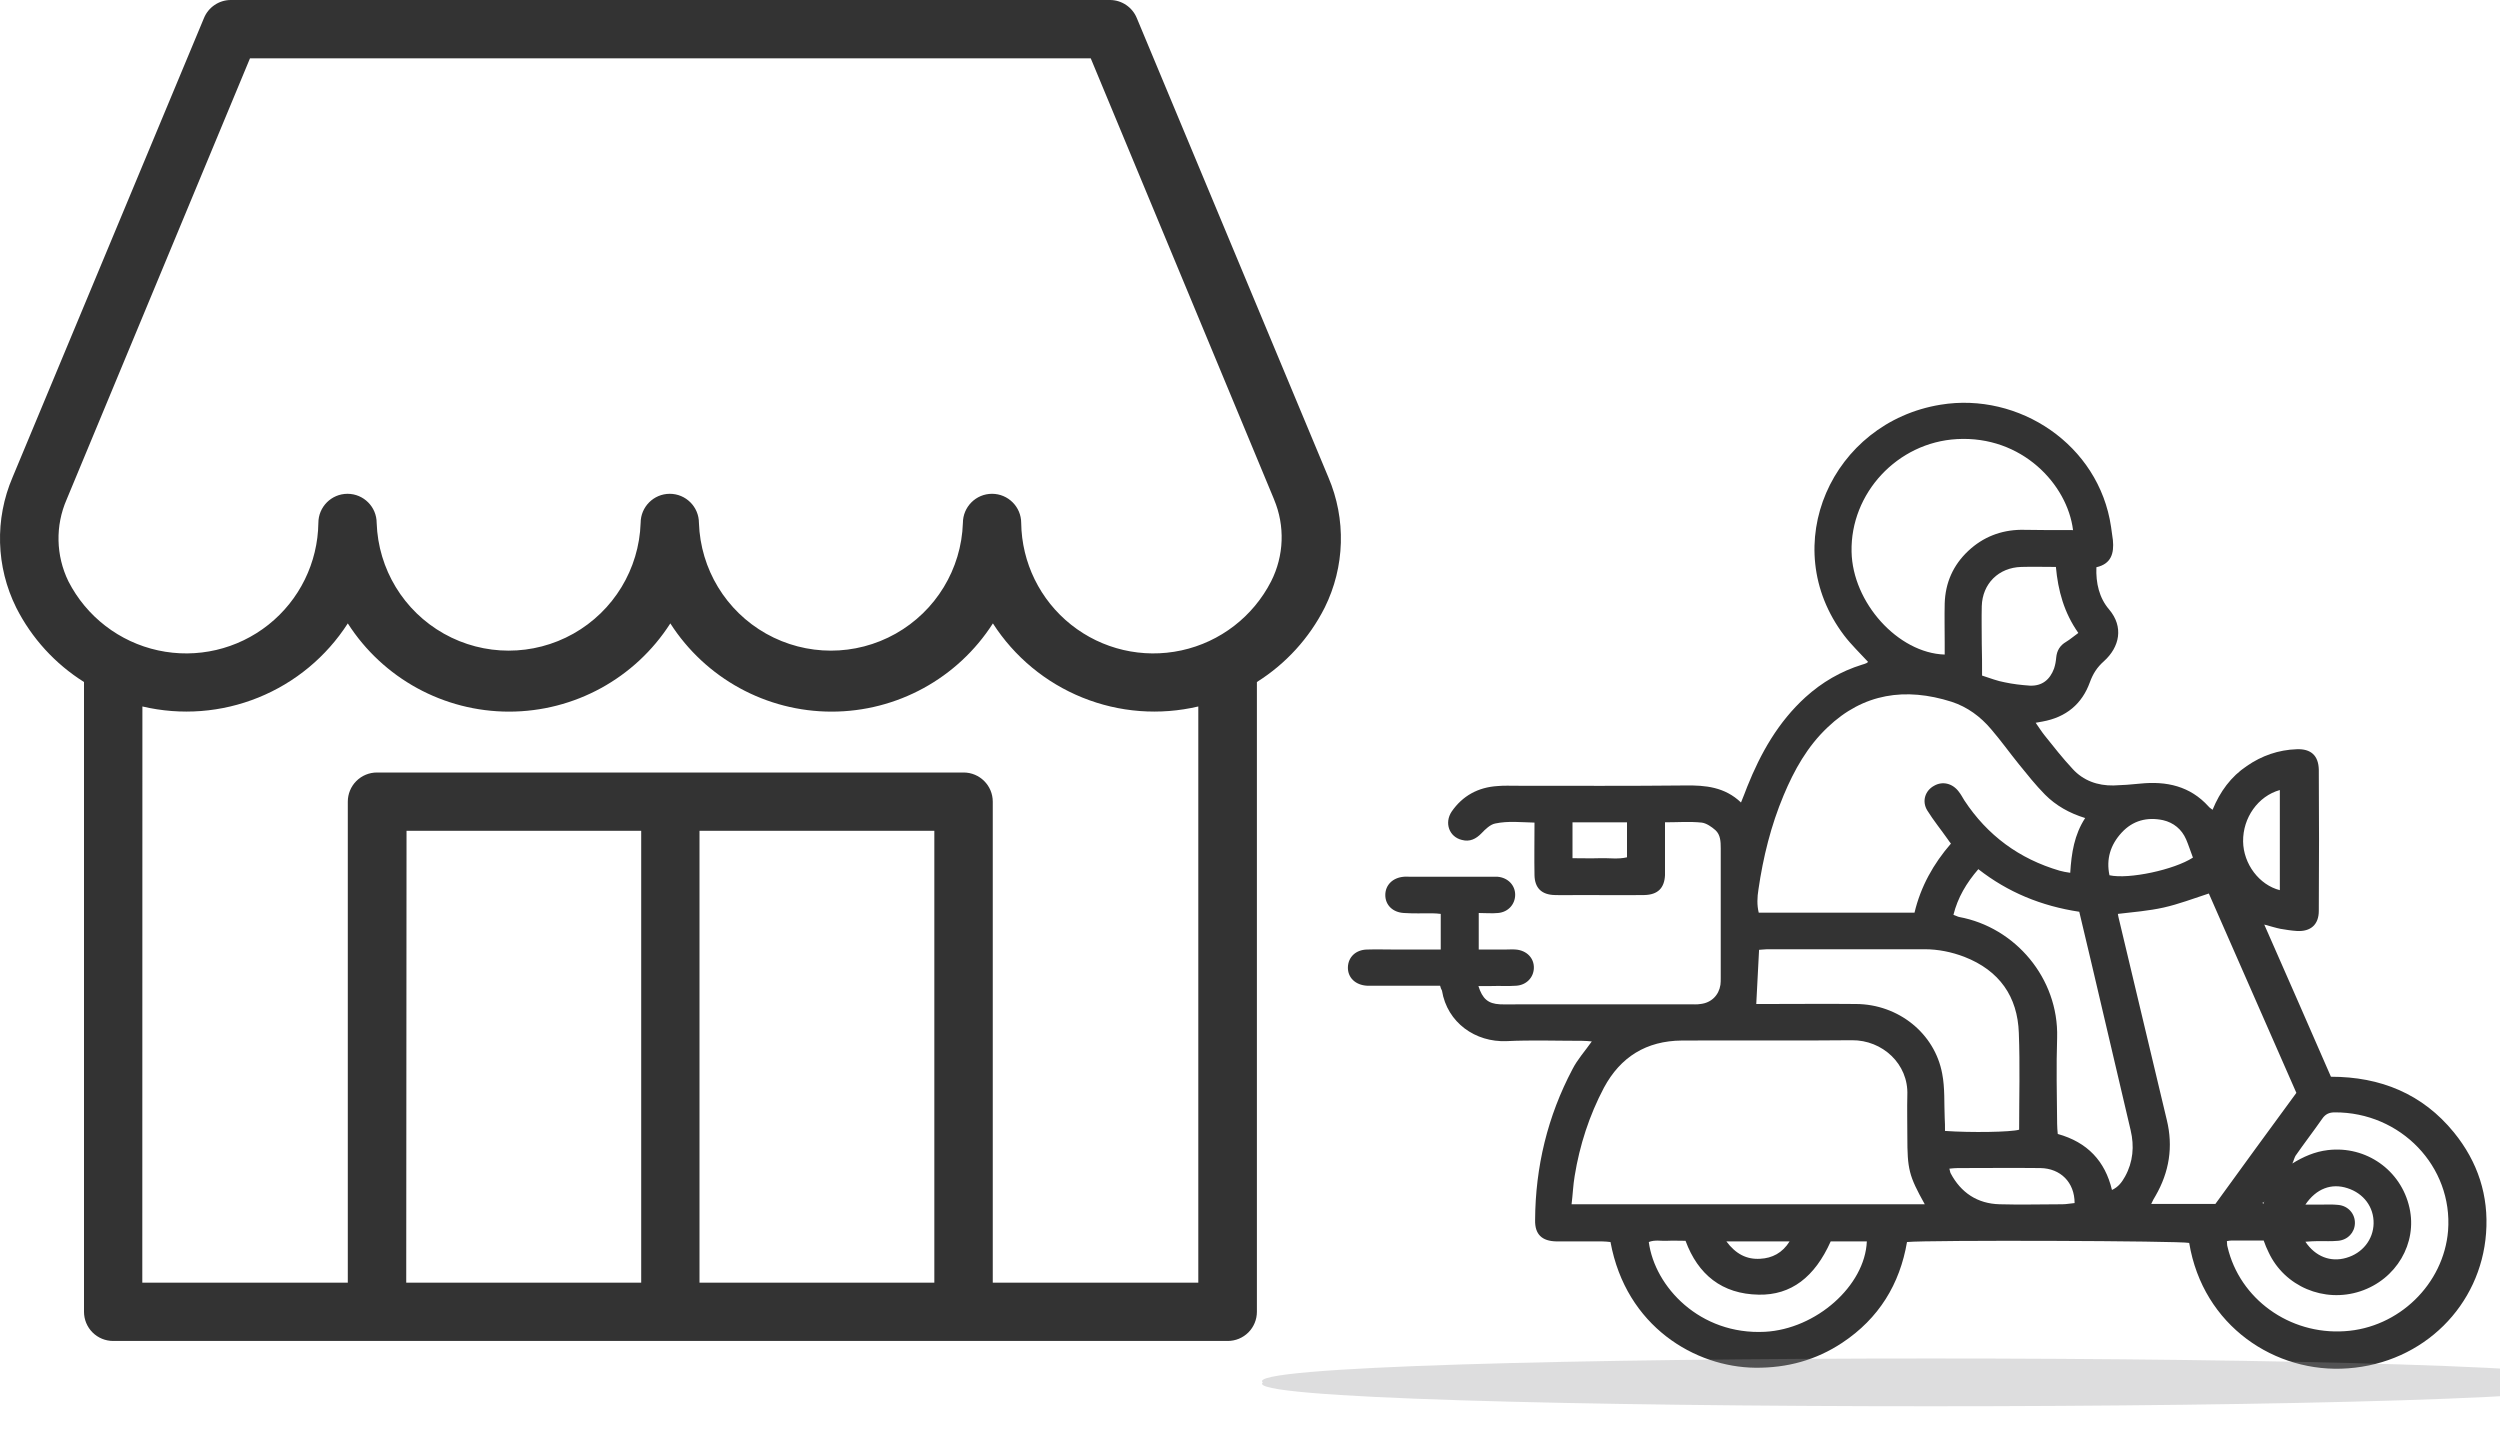 <svg width="75" height="43" viewBox="0 0 75 43" fill="none" xmlns="http://www.w3.org/2000/svg">
<path d="M37.707 20.46V39.354C37.707 39.586 37.615 39.809 37.451 39.973C37.287 40.137 37.064 40.229 36.832 40.229H3.395C3.163 40.229 2.94 40.137 2.776 39.973C2.612 39.809 2.52 39.586 2.52 39.354V20.46C1.652 19.915 0.949 19.144 0.487 18.23C-0.122 17.004 -0.162 15.574 0.378 14.316L6.119 0.542C6.252 0.218 6.565 0.005 6.915 0H33.308C33.658 0.005 33.971 0.218 34.104 0.542L39.85 14.316C40.389 15.574 40.349 17.004 39.74 18.23C39.278 19.144 38.575 19.915 37.707 20.46H37.707ZM20.985 38.48H28.03V24.924H20.985V38.48ZM12.187 38.48H19.236V24.924H12.196L12.187 38.48ZM4.269 38.48H10.434V24.05C10.434 23.818 10.526 23.595 10.69 23.431C10.854 23.267 11.076 23.175 11.308 23.175H28.908C29.391 23.175 29.783 23.567 29.783 24.05V38.48H35.949V21.194C34.79 21.467 33.575 21.374 32.472 20.927C31.368 20.481 30.43 19.703 29.787 18.702C28.731 20.351 26.907 21.349 24.949 21.349C22.99 21.349 21.167 20.351 20.11 18.702C19.054 20.351 17.231 21.349 15.272 21.349C13.314 21.349 11.49 20.351 10.434 18.702C9.791 19.703 8.853 20.481 7.749 20.927C6.646 21.374 5.431 21.467 4.272 21.194L4.269 38.48ZM38.223 14.985L32.722 1.749H7.5L1.999 14.985C1.656 15.771 1.676 16.667 2.051 17.438C2.592 18.498 3.581 19.26 4.744 19.512C5.907 19.765 7.122 19.482 8.054 18.741C8.986 18 9.535 16.879 9.551 15.689C9.551 15.206 9.942 14.814 10.425 14.814C10.908 14.814 11.3 15.206 11.3 15.689C11.346 17.072 12.11 18.331 13.317 19.01C14.523 19.689 15.996 19.689 17.202 19.01C18.408 18.331 19.173 17.072 19.219 15.689C19.219 15.206 19.61 14.814 20.093 14.814C20.576 14.814 20.968 15.206 20.968 15.689C21.014 17.072 21.778 18.331 22.984 19.01C24.191 19.689 25.664 19.689 26.87 19.01C28.076 18.331 28.841 17.072 28.887 15.689C28.887 15.206 29.278 14.814 29.761 14.814C30.244 14.814 30.636 15.206 30.636 15.689C30.651 16.879 31.201 18 32.133 18.741C33.064 19.482 34.279 19.765 35.443 19.512C36.606 19.26 37.594 18.498 38.135 17.438C38.522 16.672 38.554 15.776 38.222 14.985H38.223Z" fill="#333333"/>
<path d="M43.203 29.572C42.549 29.572 41.923 29.572 41.297 29.572C41.203 29.572 41.11 29.572 41.017 29.572C40.661 29.554 40.428 29.326 40.437 29.015C40.447 28.714 40.671 28.495 41.007 28.486C41.288 28.477 41.568 28.486 41.848 28.486C42.297 28.486 42.755 28.486 43.222 28.486C43.222 28.12 43.222 27.782 43.222 27.417C43.138 27.408 43.054 27.399 42.96 27.399C42.68 27.399 42.4 27.408 42.119 27.39C41.783 27.372 41.559 27.152 41.559 26.851C41.559 26.55 41.783 26.331 42.11 26.303C42.175 26.294 42.25 26.303 42.316 26.303C43.11 26.303 43.904 26.303 44.689 26.303C44.773 26.303 44.857 26.303 44.932 26.303C45.24 26.331 45.455 26.559 45.455 26.842C45.455 27.125 45.25 27.363 44.941 27.39C44.754 27.408 44.568 27.39 44.362 27.39C44.362 27.755 44.362 28.102 44.362 28.486C44.633 28.486 44.895 28.486 45.156 28.486C45.259 28.486 45.371 28.477 45.474 28.486C45.801 28.513 46.025 28.741 46.016 29.043C46.007 29.326 45.792 29.554 45.483 29.572C45.24 29.59 44.997 29.572 44.745 29.581C44.614 29.581 44.493 29.581 44.352 29.581C44.474 29.965 44.642 30.111 44.997 30.129C45.222 30.138 45.437 30.129 45.661 30.129C47.343 30.129 49.015 30.129 50.697 30.129C50.8 30.129 50.912 30.138 51.015 30.12C51.342 30.084 51.566 29.855 51.613 29.545C51.622 29.481 51.622 29.408 51.622 29.344C51.622 28.047 51.622 26.751 51.622 25.445C51.622 25.244 51.613 25.043 51.464 24.906C51.351 24.806 51.193 24.696 51.052 24.678C50.697 24.641 50.333 24.669 49.95 24.669C49.95 25.089 49.95 25.481 49.95 25.883C49.95 26.011 49.95 26.13 49.95 26.258C49.931 26.641 49.735 26.842 49.333 26.851C48.688 26.86 48.053 26.851 47.408 26.851C47.156 26.851 46.894 26.86 46.642 26.851C46.249 26.842 46.044 26.641 46.035 26.258C46.025 25.746 46.035 25.235 46.035 24.678C45.633 24.669 45.24 24.623 44.857 24.705C44.708 24.733 44.558 24.879 44.446 24.997C44.278 25.171 44.091 25.262 43.857 25.198C43.474 25.107 43.325 24.687 43.549 24.349C43.876 23.874 44.343 23.619 44.922 23.582C45.119 23.564 45.315 23.573 45.521 23.573C47.203 23.573 48.875 23.582 50.557 23.564C51.165 23.555 51.744 23.61 52.23 24.075C52.305 23.893 52.361 23.747 52.417 23.6C52.819 22.596 53.342 21.665 54.164 20.916C54.659 20.468 55.22 20.14 55.865 19.939C55.911 19.93 55.949 19.911 55.996 19.893C56.014 19.884 56.033 19.866 56.042 19.857C55.799 19.592 55.538 19.345 55.323 19.062C53.286 16.369 54.958 12.67 58.219 12.141C60.565 11.757 62.967 13.337 63.331 15.802C63.35 15.939 63.368 16.076 63.387 16.204C63.424 16.597 63.34 16.916 62.892 17.017C62.873 17.492 62.976 17.939 63.275 18.286C63.714 18.806 63.593 19.409 63.116 19.838C62.91 20.021 62.789 20.213 62.696 20.468C62.462 21.117 61.985 21.518 61.275 21.646C61.219 21.655 61.163 21.665 61.07 21.683C61.172 21.829 61.247 21.948 61.341 22.066C61.611 22.404 61.883 22.751 62.182 23.071C62.499 23.418 62.929 23.573 63.406 23.564C63.677 23.555 63.938 23.537 64.2 23.509C64.994 23.427 65.704 23.582 66.256 24.194C66.284 24.23 66.321 24.249 66.377 24.294C66.601 23.747 66.928 23.299 67.405 22.98C67.854 22.669 68.358 22.495 68.9 22.477C69.33 22.459 69.554 22.669 69.564 23.089C69.573 24.504 69.573 25.911 69.564 27.326C69.564 27.737 69.321 27.956 68.9 27.929C68.741 27.919 68.573 27.892 68.414 27.865C68.274 27.837 68.134 27.792 67.928 27.737C68.611 29.28 69.265 30.787 69.928 32.302C71.414 32.302 72.675 32.814 73.619 33.974C74.338 34.859 74.666 35.873 74.582 36.996C74.423 39.16 72.713 40.886 70.442 41.05C68.265 41.215 66.088 39.781 65.676 37.288C65.433 37.224 57.827 37.197 57.21 37.261C56.995 38.521 56.369 39.553 55.267 40.283C54.482 40.804 53.613 41.041 52.66 41.032C50.856 41.014 48.782 39.799 48.315 37.261C48.23 37.252 48.146 37.242 48.053 37.242C47.595 37.242 47.147 37.242 46.689 37.242C46.259 37.233 46.044 37.032 46.053 36.603C46.062 35.005 46.427 33.489 47.175 32.074C47.324 31.782 47.548 31.535 47.754 31.243C47.66 31.234 47.558 31.225 47.464 31.225C46.707 31.225 45.95 31.198 45.194 31.234C44.268 31.271 43.418 30.686 43.259 29.718C43.231 29.673 43.222 29.636 43.203 29.572ZM67.919 36.065C67.938 36.046 67.947 36.028 67.928 36.046C67.938 36.019 67.938 36.046 67.919 36.065C67.91 36.074 67.891 36.074 67.872 36.083C67.882 36.092 67.891 36.101 67.891 36.119C67.91 36.101 67.91 36.083 67.919 36.065ZM68.769 34.905C69.096 34.704 69.442 34.549 69.835 34.503C70.984 34.366 72.031 35.106 72.283 36.229C72.526 37.297 71.89 38.384 70.806 38.74C69.722 39.096 68.536 38.594 68.059 37.571C68.003 37.462 67.956 37.343 67.91 37.215C67.583 37.215 67.274 37.215 66.957 37.215C66.91 37.215 66.863 37.224 66.807 37.233C66.816 37.297 66.807 37.352 66.826 37.407C67.19 38.968 68.685 40.046 70.339 39.936C71.965 39.836 73.311 38.521 73.442 36.923C73.591 34.996 72.021 33.362 70.04 33.371C69.872 33.371 69.76 33.426 69.666 33.563C69.405 33.937 69.124 34.302 68.863 34.677C68.816 34.768 68.807 34.841 68.769 34.905C68.769 34.914 68.769 34.905 68.769 34.905ZM57.743 36.128C57.266 35.27 57.22 35.087 57.22 34.083C57.22 33.672 57.21 33.261 57.22 32.85C57.257 31.919 56.472 31.198 55.556 31.207C53.856 31.225 52.155 31.207 50.454 31.216C49.389 31.225 48.614 31.709 48.118 32.631C47.679 33.462 47.389 34.357 47.24 35.279C47.193 35.553 47.184 35.836 47.147 36.128C50.697 36.128 54.202 36.128 57.743 36.128ZM62.555 24.541C62.079 24.395 61.677 24.166 61.35 23.838C61.07 23.555 60.817 23.235 60.565 22.925C60.285 22.578 60.023 22.212 59.733 21.875C59.416 21.5 59.023 21.208 58.547 21.053C57.164 20.614 55.902 20.797 54.828 21.82C54.22 22.395 53.828 23.098 53.51 23.856C53.127 24.769 52.893 25.719 52.753 26.687C52.716 26.915 52.706 27.152 52.762 27.381C54.332 27.381 55.874 27.381 57.435 27.381C57.621 26.595 58.005 25.911 58.528 25.308C58.49 25.253 58.453 25.217 58.434 25.18C58.229 24.888 58.005 24.614 57.818 24.313C57.65 24.039 57.752 23.719 58.023 23.573C58.276 23.427 58.575 23.5 58.761 23.747C58.827 23.829 58.874 23.92 58.93 24.011C59.621 25.061 60.574 25.765 61.789 26.121C61.883 26.148 61.985 26.166 62.107 26.184C62.144 25.591 62.228 25.043 62.555 24.541ZM68.891 32.786C68.012 30.777 67.134 28.787 66.265 26.805C65.788 26.961 65.359 27.125 64.91 27.226C64.462 27.326 63.994 27.363 63.536 27.417C63.546 27.454 63.546 27.49 63.555 27.518C64.041 29.545 64.518 31.572 65.004 33.599C65.2 34.403 65.078 35.16 64.667 35.873C64.62 35.946 64.583 36.019 64.536 36.119C65.2 36.119 65.826 36.119 66.461 36.119C67.255 35.023 68.059 33.919 68.891 32.786ZM62.191 15.903C62.023 14.533 60.658 13.063 58.706 13.173C56.921 13.273 55.51 14.798 55.547 16.551C55.575 18.076 56.939 19.592 58.341 19.637C58.341 19.528 58.341 19.418 58.341 19.3C58.341 18.898 58.332 18.505 58.341 18.103C58.36 17.483 58.593 16.953 59.051 16.524C59.49 16.113 60.023 15.903 60.63 15.894C61.135 15.903 61.649 15.903 62.191 15.903ZM52.688 30.12C52.762 30.12 52.875 30.12 52.996 30.12C53.893 30.12 54.79 30.111 55.687 30.12C56.949 30.129 58.042 30.997 58.266 32.211C58.35 32.64 58.322 33.097 58.341 33.535C58.35 33.663 58.35 33.8 58.35 33.928C59.126 33.983 60.331 33.964 60.574 33.891C60.574 32.923 60.602 31.956 60.565 30.988C60.528 29.901 59.986 29.116 58.93 28.705C58.547 28.559 58.145 28.477 57.734 28.477C56.164 28.477 54.585 28.477 53.015 28.477C52.931 28.477 52.837 28.495 52.772 28.495C52.744 29.052 52.716 29.572 52.688 30.12ZM59.35 26.075C58.995 26.486 58.733 26.924 58.603 27.445C58.687 27.472 58.724 27.499 58.771 27.509C60.462 27.819 61.761 29.353 61.714 31.125C61.686 31.992 61.705 32.859 61.714 33.718C61.714 33.818 61.724 33.919 61.733 34.019C62.621 34.266 63.153 34.832 63.359 35.699C63.555 35.608 63.658 35.462 63.751 35.297C63.994 34.859 64.032 34.384 63.92 33.91C63.527 32.239 63.135 30.558 62.742 28.887C62.621 28.376 62.499 27.874 62.378 27.353C61.238 27.18 60.238 26.769 59.35 26.075ZM54.921 37.242C54.444 38.311 53.734 38.859 52.762 38.84C51.66 38.822 50.94 38.238 50.566 37.224C50.37 37.224 50.193 37.215 50.006 37.224C49.828 37.233 49.641 37.188 49.464 37.261C49.641 38.603 50.996 40.055 52.949 39.954C54.482 39.872 55.949 38.576 56.005 37.242C55.65 37.242 55.295 37.242 54.921 37.242ZM59.462 20.267C59.715 20.35 59.93 20.432 60.135 20.468C60.387 20.523 60.64 20.551 60.892 20.569C61.266 20.587 61.499 20.386 61.621 20.058C61.658 19.948 61.677 19.838 61.686 19.729C61.705 19.519 61.798 19.363 61.985 19.254C62.107 19.181 62.219 19.081 62.35 18.989C61.92 18.377 61.742 17.72 61.677 17.008C61.312 17.008 60.976 16.998 60.64 17.008C59.958 17.026 59.472 17.51 59.453 18.186C59.444 18.56 59.453 18.934 59.453 19.309C59.462 19.619 59.462 19.93 59.462 20.267ZM58.481 35.06C58.5 35.115 58.5 35.16 58.519 35.197C58.827 35.781 59.322 36.11 59.986 36.128C60.612 36.147 61.238 36.128 61.873 36.128C61.995 36.128 62.116 36.101 62.238 36.092C62.238 35.471 61.817 35.051 61.21 35.042C60.387 35.033 59.556 35.042 58.733 35.042C58.649 35.042 58.575 35.051 58.481 35.06ZM65.788 25.728C65.714 25.536 65.658 25.354 65.583 25.18C65.452 24.879 65.209 24.678 64.891 24.605C64.415 24.504 63.985 24.614 63.649 24.979C63.312 25.345 63.181 25.774 63.284 26.258C63.864 26.385 65.228 26.093 65.788 25.728ZM68.395 23.701C67.741 23.884 67.284 24.532 67.293 25.244C67.302 25.92 67.779 26.55 68.395 26.705C68.395 25.701 68.395 24.696 68.395 23.701ZM69.162 36.138C69.339 36.138 69.48 36.138 69.62 36.138C69.797 36.138 69.975 36.128 70.143 36.147C70.451 36.174 70.657 36.421 70.647 36.704C70.638 36.978 70.433 37.197 70.143 37.224C69.947 37.242 69.751 37.233 69.545 37.233C69.423 37.233 69.302 37.242 69.162 37.252C69.461 37.699 69.919 37.873 70.386 37.736C70.872 37.599 71.199 37.188 71.208 36.704C71.218 36.211 70.909 35.8 70.423 35.645C69.947 35.489 69.489 35.654 69.162 36.138ZM47.175 24.669C47.175 25.034 47.175 25.381 47.175 25.746C47.464 25.746 47.726 25.755 47.997 25.746C48.268 25.737 48.548 25.783 48.81 25.719C48.81 25.363 48.81 25.025 48.81 24.669C48.258 24.669 47.735 24.669 47.175 24.669ZM51.791 37.242C52.071 37.617 52.398 37.79 52.809 37.763C53.164 37.745 53.473 37.589 53.688 37.242C53.043 37.242 52.454 37.242 51.791 37.242Z" fill="#333333"/>
<path d="M37.884 41.473C36.726 40.515 79.137 40.515 77.977 41.473C79.135 42.426 36.724 42.426 37.884 41.473Z" fill="#939598" fill-opacity="0.32"/>
</svg>
